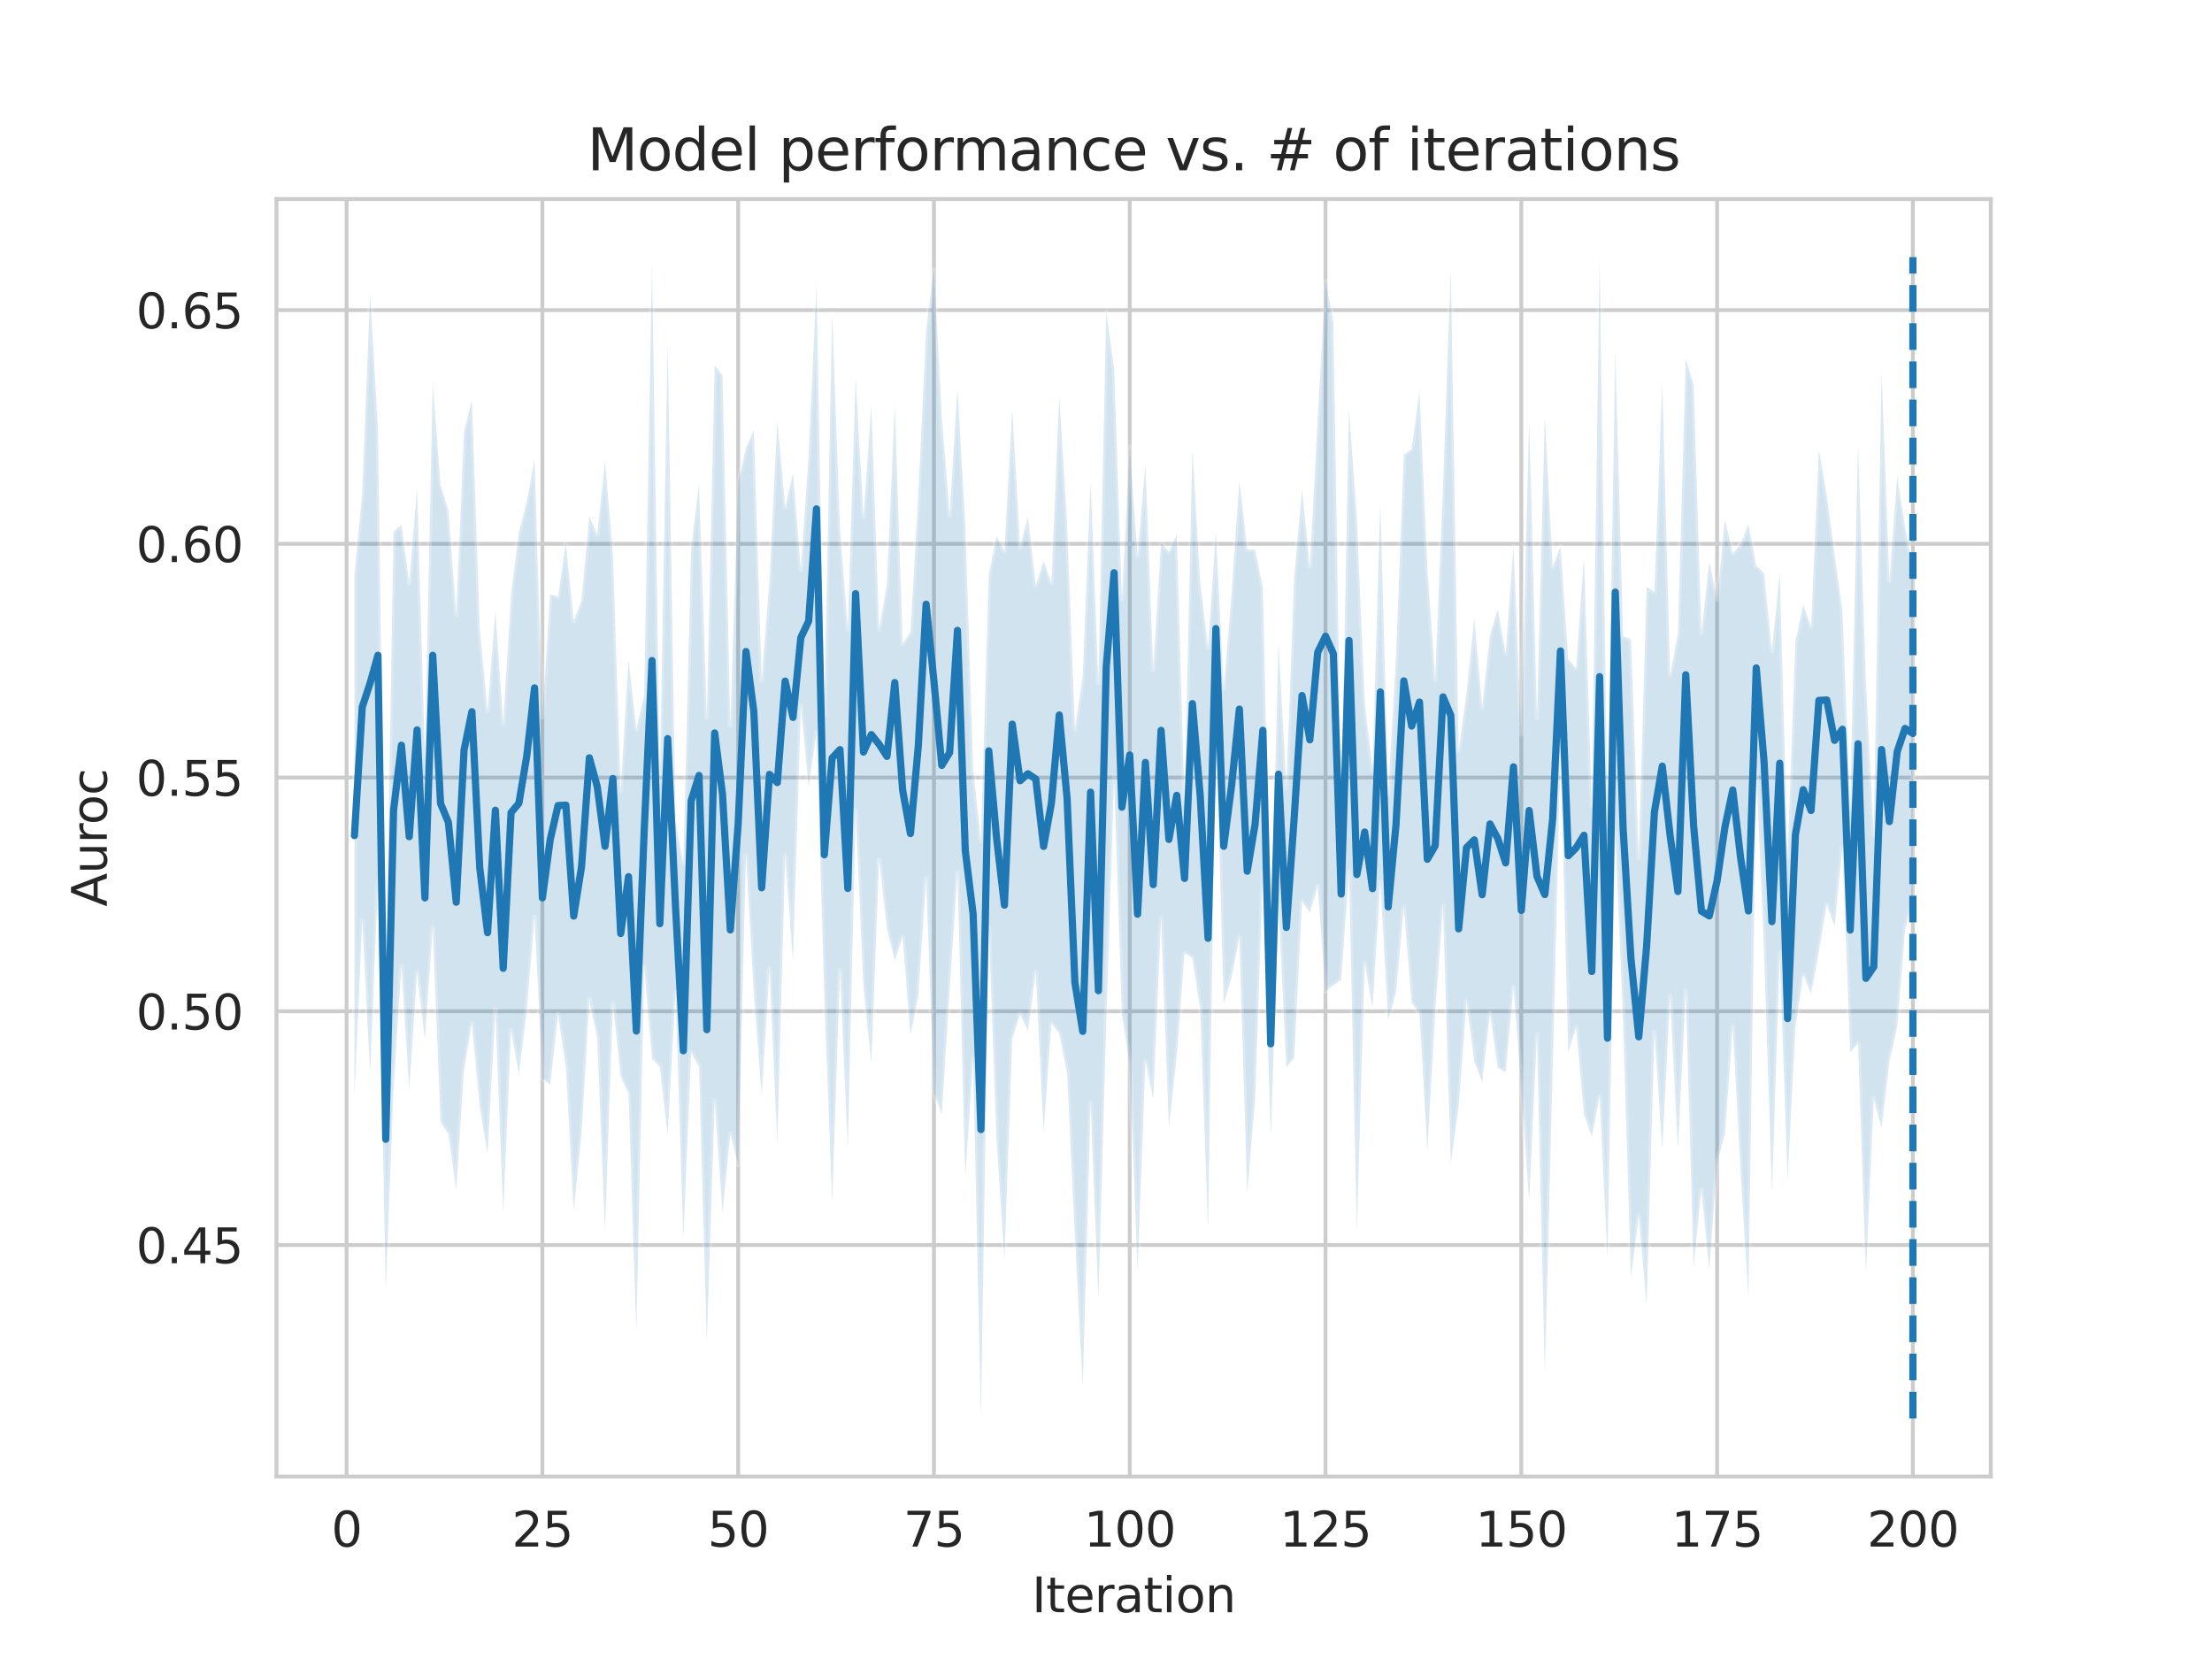 <?xml version="1.0" encoding="utf-8" standalone="no"?>
<!DOCTYPE svg PUBLIC "-//W3C//DTD SVG 1.1//EN"
  "http://www.w3.org/Graphics/SVG/1.1/DTD/svg11.dtd">
<svg xmlns:xlink="http://www.w3.org/1999/xlink" width="460.8pt" height="345.6pt" viewBox="0 0 460.8 345.6" xmlns="http://www.w3.org/2000/svg" version="1.1">
 <defs>
  <style type="text/css">*{stroke-linejoin: round; stroke-linecap: butt}</style>
 </defs>
 <g id="figure_1">
  <g id="patch_1">
   <path d="M 0 345.6 
L 460.8 345.6 
L 460.8 0 
L 0 0 
z
" style="fill: #ffffff"/>
  </g>
  <g id="axes_1">
   <g id="patch_2">
    <path d="M 57.6 307.584 
L 414.72 307.584 
L 414.72 41.472 
L 57.6 41.472 
z
" style="fill: #ffffff"/>
   </g>
   <g id="matplotlib.axis_1">
    <g id="xtick_1">
     <g id="line2d_1">
      <path d="M 72.201 307.584 
L 72.201 41.472 
" clip-path="url(#p7cd2718c8b)" style="fill: none; stroke: #cccccc; stroke-width: 0.8; stroke-linecap: round"/>
     </g>
     <g id="text_1">
      <!-- 0 -->
      <g style="fill: #262626" transform="translate(69.02 322.182)scale(0.1 -0.1)">
       <defs>
        <path id="DejaVuSans-30" d="M 2034 4250 
Q 1547 4250 1301 3770 
Q 1056 3291 1056 2328 
Q 1056 1369 1301 889 
Q 1547 409 2034 409 
Q 2525 409 2770 889 
Q 3016 1369 3016 2328 
Q 3016 3291 2770 3770 
Q 2525 4250 2034 4250 
z
M 2034 4750 
Q 2819 4750 3233 4129 
Q 3647 3509 3647 2328 
Q 3647 1150 3233 529 
Q 2819 -91 2034 -91 
Q 1250 -91 836 529 
Q 422 1150 422 2328 
Q 422 3509 836 4129 
Q 1250 4750 2034 4750 
z
" transform="scale(0.016)"/>
       </defs>
       <use xlink:href="#DejaVuSans-30"/>
      </g>
     </g>
    </g>
    <g id="xtick_2">
     <g id="line2d_2">
      <path d="M 112.987 307.584 
L 112.987 41.472 
" clip-path="url(#p7cd2718c8b)" style="fill: none; stroke: #cccccc; stroke-width: 0.8; stroke-linecap: round"/>
     </g>
     <g id="text_2">
      <!-- 25 -->
      <g style="fill: #262626" transform="translate(106.625 322.182)scale(0.1 -0.1)">
       <defs>
        <path id="DejaVuSans-32" d="M 1228 531 
L 3431 531 
L 3431 0 
L 469 0 
L 469 531 
Q 828 903 1448 1529 
Q 2069 2156 2228 2338 
Q 2531 2678 2651 2914 
Q 2772 3150 2772 3378 
Q 2772 3750 2511 3984 
Q 2250 4219 1831 4219 
Q 1534 4219 1204 4116 
Q 875 4013 500 3803 
L 500 4441 
Q 881 4594 1212 4672 
Q 1544 4750 1819 4750 
Q 2544 4750 2975 4387 
Q 3406 4025 3406 3419 
Q 3406 3131 3298 2873 
Q 3191 2616 2906 2266 
Q 2828 2175 2409 1742 
Q 1991 1309 1228 531 
z
" transform="scale(0.016)"/>
        <path id="DejaVuSans-35" d="M 691 4666 
L 3169 4666 
L 3169 4134 
L 1269 4134 
L 1269 2991 
Q 1406 3038 1543 3061 
Q 1681 3084 1819 3084 
Q 2600 3084 3056 2656 
Q 3513 2228 3513 1497 
Q 3513 744 3044 326 
Q 2575 -91 1722 -91 
Q 1428 -91 1123 -41 
Q 819 9 494 109 
L 494 744 
Q 775 591 1075 516 
Q 1375 441 1709 441 
Q 2250 441 2565 725 
Q 2881 1009 2881 1497 
Q 2881 1984 2565 2268 
Q 2250 2553 1709 2553 
Q 1456 2553 1204 2497 
Q 953 2441 691 2322 
L 691 4666 
z
" transform="scale(0.016)"/>
       </defs>
       <use xlink:href="#DejaVuSans-32"/>
       <use xlink:href="#DejaVuSans-35" x="63.623"/>
      </g>
     </g>
    </g>
    <g id="xtick_3">
     <g id="line2d_3">
      <path d="M 153.773 307.584 
L 153.773 41.472 
" clip-path="url(#p7cd2718c8b)" style="fill: none; stroke: #cccccc; stroke-width: 0.8; stroke-linecap: round"/>
     </g>
     <g id="text_3">
      <!-- 50 -->
      <g style="fill: #262626" transform="translate(147.41 322.182)scale(0.1 -0.1)">
       <use xlink:href="#DejaVuSans-35"/>
       <use xlink:href="#DejaVuSans-30" x="63.623"/>
      </g>
     </g>
    </g>
    <g id="xtick_4">
     <g id="line2d_4">
      <path d="M 194.559 307.584 
L 194.559 41.472 
" clip-path="url(#p7cd2718c8b)" style="fill: none; stroke: #cccccc; stroke-width: 0.8; stroke-linecap: round"/>
     </g>
     <g id="text_4">
      <!-- 75 -->
      <g style="fill: #262626" transform="translate(188.196 322.182)scale(0.1 -0.1)">
       <defs>
        <path id="DejaVuSans-37" d="M 525 4666 
L 3525 4666 
L 3525 4397 
L 1831 0 
L 1172 0 
L 2766 4134 
L 525 4134 
L 525 4666 
z
" transform="scale(0.016)"/>
       </defs>
       <use xlink:href="#DejaVuSans-37"/>
       <use xlink:href="#DejaVuSans-35" x="63.623"/>
      </g>
     </g>
    </g>
    <g id="xtick_5">
     <g id="line2d_5">
      <path d="M 235.344 307.584 
L 235.344 41.472 
" clip-path="url(#p7cd2718c8b)" style="fill: none; stroke: #cccccc; stroke-width: 0.8; stroke-linecap: round"/>
     </g>
     <g id="text_5">
      <!-- 100 -->
      <g style="fill: #262626" transform="translate(225.801 322.182)scale(0.1 -0.1)">
       <defs>
        <path id="DejaVuSans-31" d="M 794 531 
L 1825 531 
L 1825 4091 
L 703 3866 
L 703 4441 
L 1819 4666 
L 2450 4666 
L 2450 531 
L 3481 531 
L 3481 0 
L 794 0 
L 794 531 
z
" transform="scale(0.016)"/>
       </defs>
       <use xlink:href="#DejaVuSans-31"/>
       <use xlink:href="#DejaVuSans-30" x="63.623"/>
       <use xlink:href="#DejaVuSans-30" x="127.246"/>
      </g>
     </g>
    </g>
    <g id="xtick_6">
     <g id="line2d_6">
      <path d="M 276.13 307.584 
L 276.13 41.472 
" clip-path="url(#p7cd2718c8b)" style="fill: none; stroke: #cccccc; stroke-width: 0.8; stroke-linecap: round"/>
     </g>
     <g id="text_6">
      <!-- 125 -->
      <g style="fill: #262626" transform="translate(266.586 322.182)scale(0.1 -0.1)">
       <use xlink:href="#DejaVuSans-31"/>
       <use xlink:href="#DejaVuSans-32" x="63.623"/>
       <use xlink:href="#DejaVuSans-35" x="127.246"/>
      </g>
     </g>
    </g>
    <g id="xtick_7">
     <g id="line2d_7">
      <path d="M 316.916 307.584 
L 316.916 41.472 
" clip-path="url(#p7cd2718c8b)" style="fill: none; stroke: #cccccc; stroke-width: 0.8; stroke-linecap: round"/>
     </g>
     <g id="text_7">
      <!-- 150 -->
      <g style="fill: #262626" transform="translate(307.372 322.182)scale(0.1 -0.1)">
       <use xlink:href="#DejaVuSans-31"/>
       <use xlink:href="#DejaVuSans-35" x="63.623"/>
       <use xlink:href="#DejaVuSans-30" x="127.246"/>
      </g>
     </g>
    </g>
    <g id="xtick_8">
     <g id="line2d_8">
      <path d="M 357.702 307.584 
L 357.702 41.472 
" clip-path="url(#p7cd2718c8b)" style="fill: none; stroke: #cccccc; stroke-width: 0.8; stroke-linecap: round"/>
     </g>
     <g id="text_8">
      <!-- 175 -->
      <g style="fill: #262626" transform="translate(348.158 322.182)scale(0.1 -0.1)">
       <use xlink:href="#DejaVuSans-31"/>
       <use xlink:href="#DejaVuSans-37" x="63.623"/>
       <use xlink:href="#DejaVuSans-35" x="127.246"/>
      </g>
     </g>
    </g>
    <g id="xtick_9">
     <g id="line2d_9">
      <path d="M 398.487 307.584 
L 398.487 41.472 
" clip-path="url(#p7cd2718c8b)" style="fill: none; stroke: #cccccc; stroke-width: 0.8; stroke-linecap: round"/>
     </g>
     <g id="text_9">
      <!-- 200 -->
      <g style="fill: #262626" transform="translate(388.944 322.182)scale(0.1 -0.1)">
       <use xlink:href="#DejaVuSans-32"/>
       <use xlink:href="#DejaVuSans-30" x="63.623"/>
       <use xlink:href="#DejaVuSans-30" x="127.246"/>
      </g>
     </g>
    </g>
    <g id="text_10">
     <!-- Iteration -->
     <g style="fill: #262626" transform="translate(214.951 335.861)scale(0.1 -0.1)">
      <defs>
       <path id="DejaVuSans-49" d="M 628 4666 
L 1259 4666 
L 1259 0 
L 628 0 
L 628 4666 
z
" transform="scale(0.016)"/>
       <path id="DejaVuSans-74" d="M 1172 4494 
L 1172 3500 
L 2356 3500 
L 2356 3053 
L 1172 3053 
L 1172 1153 
Q 1172 725 1289 603 
Q 1406 481 1766 481 
L 2356 481 
L 2356 0 
L 1766 0 
Q 1100 0 847 248 
Q 594 497 594 1153 
L 594 3053 
L 172 3053 
L 172 3500 
L 594 3500 
L 594 4494 
L 1172 4494 
z
" transform="scale(0.016)"/>
       <path id="DejaVuSans-65" d="M 3597 1894 
L 3597 1613 
L 953 1613 
Q 991 1019 1311 708 
Q 1631 397 2203 397 
Q 2534 397 2845 478 
Q 3156 559 3463 722 
L 3463 178 
Q 3153 47 2828 -22 
Q 2503 -91 2169 -91 
Q 1331 -91 842 396 
Q 353 884 353 1716 
Q 353 2575 817 3079 
Q 1281 3584 2069 3584 
Q 2775 3584 3186 3129 
Q 3597 2675 3597 1894 
z
M 3022 2063 
Q 3016 2534 2758 2815 
Q 2500 3097 2075 3097 
Q 1594 3097 1305 2825 
Q 1016 2553 972 2059 
L 3022 2063 
z
" transform="scale(0.016)"/>
       <path id="DejaVuSans-72" d="M 2631 2963 
Q 2534 3019 2420 3045 
Q 2306 3072 2169 3072 
Q 1681 3072 1420 2755 
Q 1159 2438 1159 1844 
L 1159 0 
L 581 0 
L 581 3500 
L 1159 3500 
L 1159 2956 
Q 1341 3275 1631 3429 
Q 1922 3584 2338 3584 
Q 2397 3584 2469 3576 
Q 2541 3569 2628 3553 
L 2631 2963 
z
" transform="scale(0.016)"/>
       <path id="DejaVuSans-61" d="M 2194 1759 
Q 1497 1759 1228 1600 
Q 959 1441 959 1056 
Q 959 750 1161 570 
Q 1363 391 1709 391 
Q 2188 391 2477 730 
Q 2766 1069 2766 1631 
L 2766 1759 
L 2194 1759 
z
M 3341 1997 
L 3341 0 
L 2766 0 
L 2766 531 
Q 2569 213 2275 61 
Q 1981 -91 1556 -91 
Q 1019 -91 701 211 
Q 384 513 384 1019 
Q 384 1609 779 1909 
Q 1175 2209 1959 2209 
L 2766 2209 
L 2766 2266 
Q 2766 2663 2505 2880 
Q 2244 3097 1772 3097 
Q 1472 3097 1187 3025 
Q 903 2953 641 2809 
L 641 3341 
Q 956 3463 1253 3523 
Q 1550 3584 1831 3584 
Q 2591 3584 2966 3190 
Q 3341 2797 3341 1997 
z
" transform="scale(0.016)"/>
       <path id="DejaVuSans-69" d="M 603 3500 
L 1178 3500 
L 1178 0 
L 603 0 
L 603 3500 
z
M 603 4863 
L 1178 4863 
L 1178 4134 
L 603 4134 
L 603 4863 
z
" transform="scale(0.016)"/>
       <path id="DejaVuSans-6f" d="M 1959 3097 
Q 1497 3097 1228 2736 
Q 959 2375 959 1747 
Q 959 1119 1226 758 
Q 1494 397 1959 397 
Q 2419 397 2687 759 
Q 2956 1122 2956 1747 
Q 2956 2369 2687 2733 
Q 2419 3097 1959 3097 
z
M 1959 3584 
Q 2709 3584 3137 3096 
Q 3566 2609 3566 1747 
Q 3566 888 3137 398 
Q 2709 -91 1959 -91 
Q 1206 -91 779 398 
Q 353 888 353 1747 
Q 353 2609 779 3096 
Q 1206 3584 1959 3584 
z
" transform="scale(0.016)"/>
       <path id="DejaVuSans-6e" d="M 3513 2113 
L 3513 0 
L 2938 0 
L 2938 2094 
Q 2938 2591 2744 2837 
Q 2550 3084 2163 3084 
Q 1697 3084 1428 2787 
Q 1159 2491 1159 1978 
L 1159 0 
L 581 0 
L 581 3500 
L 1159 3500 
L 1159 2956 
Q 1366 3272 1645 3428 
Q 1925 3584 2291 3584 
Q 2894 3584 3203 3211 
Q 3513 2838 3513 2113 
z
" transform="scale(0.016)"/>
      </defs>
      <use xlink:href="#DejaVuSans-49"/>
      <use xlink:href="#DejaVuSans-74" x="29.492"/>
      <use xlink:href="#DejaVuSans-65" x="68.701"/>
      <use xlink:href="#DejaVuSans-72" x="130.225"/>
      <use xlink:href="#DejaVuSans-61" x="171.338"/>
      <use xlink:href="#DejaVuSans-74" x="232.617"/>
      <use xlink:href="#DejaVuSans-69" x="271.826"/>
      <use xlink:href="#DejaVuSans-6f" x="299.609"/>
      <use xlink:href="#DejaVuSans-6e" x="360.791"/>
     </g>
    </g>
   </g>
   <g id="matplotlib.axis_2">
    <g id="ytick_1">
     <g id="line2d_10">
      <path d="M 57.6 259.354 
L 414.72 259.354 
" clip-path="url(#p7cd2718c8b)" style="fill: none; stroke: #cccccc; stroke-width: 0.8; stroke-linecap: round"/>
     </g>
     <g id="text_11">
      <!-- 0.45 -->
      <g style="fill: #262626" transform="translate(28.334 263.153)scale(0.1 -0.1)">
       <defs>
        <path id="DejaVuSans-2e" d="M 684 794 
L 1344 794 
L 1344 0 
L 684 0 
L 684 794 
z
" transform="scale(0.016)"/>
        <path id="DejaVuSans-34" d="M 2419 4116 
L 825 1625 
L 2419 1625 
L 2419 4116 
z
M 2253 4666 
L 3047 4666 
L 3047 1625 
L 3713 1625 
L 3713 1100 
L 3047 1100 
L 3047 0 
L 2419 0 
L 2419 1100 
L 313 1100 
L 313 1709 
L 2253 4666 
z
" transform="scale(0.016)"/>
       </defs>
       <use xlink:href="#DejaVuSans-30"/>
       <use xlink:href="#DejaVuSans-2e" x="63.623"/>
       <use xlink:href="#DejaVuSans-34" x="95.41"/>
       <use xlink:href="#DejaVuSans-35" x="159.033"/>
      </g>
     </g>
    </g>
    <g id="ytick_2">
     <g id="line2d_11">
      <path d="M 57.6 210.666 
L 414.72 210.666 
" clip-path="url(#p7cd2718c8b)" style="fill: none; stroke: #cccccc; stroke-width: 0.8; stroke-linecap: round"/>
     </g>
     <g id="text_12">
      <!-- 0.50 -->
      <g style="fill: #262626" transform="translate(28.334 214.465)scale(0.1 -0.1)">
       <use xlink:href="#DejaVuSans-30"/>
       <use xlink:href="#DejaVuSans-2e" x="63.623"/>
       <use xlink:href="#DejaVuSans-35" x="95.41"/>
       <use xlink:href="#DejaVuSans-30" x="159.033"/>
      </g>
     </g>
    </g>
    <g id="ytick_3">
     <g id="line2d_12">
      <path d="M 57.6 161.977 
L 414.72 161.977 
" clip-path="url(#p7cd2718c8b)" style="fill: none; stroke: #cccccc; stroke-width: 0.8; stroke-linecap: round"/>
     </g>
     <g id="text_13">
      <!-- 0.55 -->
      <g style="fill: #262626" transform="translate(28.334 165.776)scale(0.1 -0.1)">
       <use xlink:href="#DejaVuSans-30"/>
       <use xlink:href="#DejaVuSans-2e" x="63.623"/>
       <use xlink:href="#DejaVuSans-35" x="95.41"/>
       <use xlink:href="#DejaVuSans-35" x="159.033"/>
      </g>
     </g>
    </g>
    <g id="ytick_4">
     <g id="line2d_13">
      <path d="M 57.6 113.289 
L 414.72 113.289 
" clip-path="url(#p7cd2718c8b)" style="fill: none; stroke: #cccccc; stroke-width: 0.8; stroke-linecap: round"/>
     </g>
     <g id="text_14">
      <!-- 0.60 -->
      <g style="fill: #262626" transform="translate(28.334 117.088)scale(0.1 -0.1)">
       <defs>
        <path id="DejaVuSans-36" d="M 2113 2584 
Q 1688 2584 1439 2293 
Q 1191 2003 1191 1497 
Q 1191 994 1439 701 
Q 1688 409 2113 409 
Q 2538 409 2786 701 
Q 3034 994 3034 1497 
Q 3034 2003 2786 2293 
Q 2538 2584 2113 2584 
z
M 3366 4563 
L 3366 3988 
Q 3128 4100 2886 4159 
Q 2644 4219 2406 4219 
Q 1781 4219 1451 3797 
Q 1122 3375 1075 2522 
Q 1259 2794 1537 2939 
Q 1816 3084 2150 3084 
Q 2853 3084 3261 2657 
Q 3669 2231 3669 1497 
Q 3669 778 3244 343 
Q 2819 -91 2113 -91 
Q 1303 -91 875 529 
Q 447 1150 447 2328 
Q 447 3434 972 4092 
Q 1497 4750 2381 4750 
Q 2619 4750 2861 4703 
Q 3103 4656 3366 4563 
z
" transform="scale(0.016)"/>
       </defs>
       <use xlink:href="#DejaVuSans-30"/>
       <use xlink:href="#DejaVuSans-2e" x="63.623"/>
       <use xlink:href="#DejaVuSans-36" x="95.41"/>
       <use xlink:href="#DejaVuSans-30" x="159.033"/>
      </g>
     </g>
    </g>
    <g id="ytick_5">
     <g id="line2d_14">
      <path d="M 57.6 64.601 
L 414.72 64.601 
" clip-path="url(#p7cd2718c8b)" style="fill: none; stroke: #cccccc; stroke-width: 0.8; stroke-linecap: round"/>
     </g>
     <g id="text_15">
      <!-- 0.65 -->
      <g style="fill: #262626" transform="translate(28.334 68.4)scale(0.1 -0.1)">
       <use xlink:href="#DejaVuSans-30"/>
       <use xlink:href="#DejaVuSans-2e" x="63.623"/>
       <use xlink:href="#DejaVuSans-36" x="95.41"/>
       <use xlink:href="#DejaVuSans-35" x="159.033"/>
      </g>
     </g>
    </g>
    <g id="text_16">
     <!-- Auroc -->
     <g style="fill: #262626" transform="translate(22.255 188.869)rotate(-90)scale(0.1 -0.1)">
      <defs>
       <path id="DejaVuSans-41" d="M 2188 4044 
L 1331 1722 
L 3047 1722 
L 2188 4044 
z
M 1831 4666 
L 2547 4666 
L 4325 0 
L 3669 0 
L 3244 1197 
L 1141 1197 
L 716 0 
L 50 0 
L 1831 4666 
z
" transform="scale(0.016)"/>
       <path id="DejaVuSans-75" d="M 544 1381 
L 544 3500 
L 1119 3500 
L 1119 1403 
Q 1119 906 1312 657 
Q 1506 409 1894 409 
Q 2359 409 2629 706 
Q 2900 1003 2900 1516 
L 2900 3500 
L 3475 3500 
L 3475 0 
L 2900 0 
L 2900 538 
Q 2691 219 2414 64 
Q 2138 -91 1772 -91 
Q 1169 -91 856 284 
Q 544 659 544 1381 
z
M 1991 3584 
L 1991 3584 
z
" transform="scale(0.016)"/>
       <path id="DejaVuSans-63" d="M 3122 3366 
L 3122 2828 
Q 2878 2963 2633 3030 
Q 2388 3097 2138 3097 
Q 1578 3097 1268 2742 
Q 959 2388 959 1747 
Q 959 1106 1268 751 
Q 1578 397 2138 397 
Q 2388 397 2633 464 
Q 2878 531 3122 666 
L 3122 134 
Q 2881 22 2623 -34 
Q 2366 -91 2075 -91 
Q 1284 -91 818 406 
Q 353 903 353 1747 
Q 353 2603 823 3093 
Q 1294 3584 2113 3584 
Q 2378 3584 2631 3529 
Q 2884 3475 3122 3366 
z
" transform="scale(0.016)"/>
      </defs>
      <use xlink:href="#DejaVuSans-41"/>
      <use xlink:href="#DejaVuSans-75" x="68.408"/>
      <use xlink:href="#DejaVuSans-72" x="131.787"/>
      <use xlink:href="#DejaVuSans-6f" x="170.65"/>
      <use xlink:href="#DejaVuSans-63" x="231.832"/>
     </g>
    </g>
   </g>
   <g id="PolyCollection_1">
    <defs>
     <path id="m7d0ccdafd6" d="M 73.833 -225.798 
L 73.833 -117.263 
L 75.464 -153.812 
L 77.096 -122.151 
L 78.727 -161.802 
L 80.358 -76.941 
L 81.99 -118.774 
L 83.621 -144.465 
L 85.253 -118.52 
L 86.884 -143.136 
L 88.516 -129.059 
L 90.147 -152.413 
L 91.778 -111.842 
L 93.41 -109.4 
L 95.041 -97.745 
L 96.673 -122.926 
L 98.304 -132.442 
L 99.936 -115.118 
L 101.567 -105.172 
L 103.198 -135.294 
L 104.83 -92.933 
L 106.461 -130.974 
L 108.093 -121.821 
L 109.724 -134.988 
L 111.356 -154.657 
L 112.987 -120.884 
L 114.618 -119.597 
L 116.25 -134.312 
L 117.881 -123.289 
L 119.513 -93.317 
L 121.144 -109.579 
L 122.776 -137.411 
L 124.407 -129.368 
L 126.038 -89.077 
L 127.67 -136.67 
L 129.301 -121.391 
L 130.933 -117.765 
L 132.564 -67.933 
L 134.196 -144.26 
L 135.827 -125.129 
L 137.458 -123.31 
L 139.09 -109.043 
L 140.721 -138.907 
L 142.353 -87.757 
L 143.984 -126.354 
L 145.616 -123.339 
L 147.247 -66.104 
L 148.879 -116.325 
L 150.51 -92.875 
L 152.141 -109.469 
L 153.773 -102.981 
L 155.404 -167.502 
L 157.036 -138.707 
L 158.667 -117.417 
L 160.299 -143.974 
L 161.93 -107.173 
L 163.561 -167.484 
L 165.193 -145.298 
L 166.824 -198.599 
L 168.456 -181.764 
L 170.087 -192.896 
L 171.719 -138.337 
L 173.35 -95.084 
L 174.981 -143.532 
L 176.613 -106.413 
L 178.244 -176.758 
L 179.876 -139.973 
L 181.507 -124.132 
L 183.139 -166.538 
L 184.77 -152.183 
L 186.401 -145.493 
L 188.033 -150.517 
L 189.664 -129.993 
L 191.296 -138.164 
L 192.927 -162.665 
L 194.559 -117.905 
L 196.19 -113.516 
L 197.821 -139.346 
L 199.453 -163.837 
L 201.084 -100.4 
L 202.716 -124.997 
L 204.347 -50.112 
L 205.979 -152.596 
L 207.61 -108.051 
L 209.241 -83.247 
L 210.873 -129.191 
L 212.504 -134.301 
L 214.136 -130.914 
L 215.767 -143.074 
L 217.399 -109.835 
L 219.03 -132.442 
L 220.661 -130.281 
L 222.293 -122.102 
L 223.924 -88.105 
L 225.556 -56.696 
L 227.187 -115.808 
L 228.819 -75.103 
L 230.45 -132.718 
L 232.081 -183.599 
L 233.713 -134.154 
L 235.344 -124.061 
L 236.976 -80.713 
L 238.607 -124.574 
L 240.239 -116.711 
L 241.87 -154.377 
L 243.501 -110.825 
L 245.133 -125.582 
L 246.764 -147.024 
L 248.396 -146.059 
L 250.027 -135.389 
L 251.659 -89.663 
L 253.29 -194.519 
L 254.921 -136.501 
L 256.553 -142.014 
L 258.184 -150.334 
L 259.816 -97.042 
L 261.447 -116.549 
L 263.079 -163.744 
L 264.71 -108.674 
L 266.341 -156.947 
L 267.973 -123.273 
L 269.604 -125.171 
L 271.236 -157.855 
L 272.867 -155.468 
L 274.499 -161.017 
L 276.13 -139.063 
L 277.761 -140.353 
L 279.393 -141.483 
L 281.024 -164.105 
L 282.656 -89.26 
L 284.287 -145.037 
L 285.919 -135.63 
L 287.55 -161.9 
L 289.181 -133.151 
L 290.813 -138.838 
L 292.444 -156.665 
L 294.076 -136.662 
L 295.707 -134.499 
L 297.339 -105.896 
L 298.97 -134.802 
L 300.601 -156.871 
L 302.233 -103.288 
L 303.864 -115.051 
L 305.496 -137.034 
L 307.127 -124.465 
L 308.759 -120.14 
L 310.39 -134.598 
L 312.021 -123.183 
L 313.653 -122.233 
L 315.284 -139.966 
L 316.916 -119.222 
L 318.547 -95.485 
L 320.179 -130.036 
L 321.81 -59.395 
L 323.441 -122.455 
L 325.073 -188.261 
L 326.704 -126.434 
L 328.336 -131.556 
L 329.967 -113.57 
L 331.599 -108.754 
L 333.23 -117.242 
L 334.862 -83.506 
L 336.493 -172.123 
L 338.124 -132.943 
L 339.756 -79.447 
L 341.387 -92.381 
L 343.019 -73.602 
L 344.65 -130.659 
L 346.282 -106.035 
L 347.913 -138.183 
L 349.544 -106.239 
L 351.176 -139.18 
L 352.807 -81.816 
L 354.439 -97.836 
L 356.07 -81.008 
L 357.702 -103.47 
L 359.333 -109.314 
L 360.964 -131.752 
L 362.596 -101.664 
L 364.227 -75.333 
L 365.859 -185.169 
L 367.49 -147.485 
L 369.122 -97.26 
L 370.753 -147.063 
L 372.384 -99.806 
L 374.016 -131.497 
L 375.647 -142.572 
L 377.279 -138.541 
L 378.91 -147.483 
L 380.542 -157.19 
L 382.173 -152.646 
L 383.804 -169.096 
L 385.436 -126.411 
L 387.067 -128.204 
L 388.699 -80.297 
L 390.33 -116.735 
L 391.962 -110.62 
L 393.593 -124.393 
L 395.224 -131.673 
L 396.856 -151.867 
L 398.487 -158.44 
L 398.487 -227.153 
L 398.487 -227.153 
L 396.856 -235.843 
L 395.224 -246.381 
L 393.593 -224.514 
L 391.962 -268.299 
L 390.33 -171.624 
L 388.699 -203.281 
L 387.067 -253.083 
L 385.436 -177.31 
L 383.804 -218.275 
L 382.173 -230.093 
L 380.542 -242.37 
L 378.91 -251.905 
L 377.279 -214.973 
L 375.647 -219.614 
L 374.016 -211.93 
L 372.384 -167.015 
L 370.753 -226.155 
L 369.122 -209.953 
L 367.49 -226.179 
L 365.859 -227.762 
L 364.227 -236.328 
L 362.596 -232.198 
L 360.964 -230.303 
L 359.333 -237.29 
L 357.702 -220.756 
L 356.07 -228.583 
L 354.439 -213.747 
L 352.807 -265.393 
L 351.176 -270.895 
L 349.544 -213.517 
L 347.913 -204.93 
L 346.282 -265.97 
L 344.65 -222.314 
L 343.019 -223.326 
L 341.387 -166.83 
L 339.756 -212.43 
L 338.124 -213.071 
L 336.493 -272.391 
L 334.862 -175.159 
L 333.23 -292.032 
L 331.599 -177.666 
L 329.967 -229.632 
L 328.336 -206.394 
L 326.704 -208.252 
L 325.073 -231.712 
L 323.441 -227.527 
L 321.81 -259.09 
L 320.179 -196.05 
L 318.547 -258.014 
L 316.916 -192.657 
L 315.284 -231.744 
L 313.653 -209.45 
L 312.021 -218.642 
L 310.39 -213.311 
L 308.759 -198.289 
L 307.127 -216.814 
L 305.496 -201.007 
L 303.864 -189.14 
L 302.233 -289.819 
L 300.601 -243.976 
L 298.97 -204.022 
L 297.339 -227.303 
L 295.707 -264.198 
L 294.076 -252.035 
L 292.444 -250.854 
L 290.813 -208.756 
L 289.181 -180.177 
L 287.55 -241.004 
L 285.919 -185.323 
L 284.287 -199.512 
L 282.656 -237.557 
L 281.024 -260.252 
L 279.393 -177.227 
L 277.761 -278.493 
L 276.13 -287.074 
L 274.499 -258.394 
L 272.867 -227.499 
L 271.236 -243.56 
L 269.604 -225.361 
L 267.973 -181.531 
L 266.341 -211.689 
L 264.71 -147.641 
L 263.079 -223.18 
L 261.447 -231.077 
L 259.816 -231.174 
L 258.184 -245.422 
L 256.553 -221.735 
L 254.921 -202.124 
L 253.29 -234.79 
L 251.659 -210.613 
L 250.027 -224.216 
L 248.396 -251.981 
L 246.764 -178.185 
L 245.133 -234.246 
L 243.501 -230.637 
L 241.87 -232.536 
L 240.239 -205.921 
L 238.607 -248.967 
L 236.976 -229.593 
L 235.344 -252.595 
L 233.713 -220.747 
L 232.081 -268.99 
L 230.45 -280.585 
L 228.819 -203.338 
L 227.187 -245.348 
L 225.556 -204.791 
L 223.924 -193.674 
L 222.293 -236.46 
L 220.661 -263.041 
L 219.03 -224.154 
L 217.399 -228.695 
L 215.767 -223.564 
L 214.136 -237.922 
L 212.504 -231.625 
L 210.873 -260.302 
L 209.241 -230.822 
L 207.61 -233.861 
L 205.979 -225.785 
L 204.347 -170.468 
L 202.716 -185.391 
L 201.084 -236.418 
L 199.453 -264.715 
L 197.821 -238.284 
L 196.19 -258.795 
L 194.559 -289.427 
L 192.927 -276.804 
L 191.296 -242.191 
L 189.664 -213.913 
L 188.033 -211.508 
L 186.401 -261.339 
L 184.77 -223.87 
L 183.139 -214.575 
L 181.507 -261.016 
L 179.876 -237.877 
L 178.244 -267.087 
L 176.613 -214.637 
L 174.981 -235.35 
L 173.35 -280.307 
L 171.719 -196.72 
L 170.087 -286.286 
L 168.456 -250.639 
L 166.824 -226.951 
L 165.193 -247.013 
L 163.561 -239.943 
L 161.93 -257.975 
L 160.299 -224.585 
L 158.667 -203.909 
L 157.036 -256.087 
L 155.404 -252.257 
L 153.773 -245.04 
L 152.141 -194.297 
L 150.51 -267.419 
L 148.879 -269.504 
L 147.247 -196.09 
L 145.616 -244.779 
L 143.984 -231.212 
L 142.353 -165.653 
L 140.721 -174.498 
L 139.09 -274.408 
L 137.458 -183.036 
L 135.827 -290.857 
L 134.196 -200.871 
L 132.564 -193.691 
L 130.933 -208.192 
L 129.301 -180.864 
L 127.67 -230.184 
L 126.038 -249.506 
L 124.407 -234.188 
L 122.776 -238.056 
L 121.144 -220.514 
L 119.513 -216.217 
L 117.881 -232.461 
L 116.25 -221.292 
L 114.618 -221.777 
L 112.987 -196.231 
L 111.356 -249.954 
L 109.724 -241.093 
L 108.093 -234.704 
L 106.461 -221.667 
L 104.83 -194.825 
L 103.198 -218.326 
L 101.567 -197.431 
L 99.936 -214.658 
L 98.304 -262.241 
L 96.673 -255.789 
L 95.041 -217.557 
L 93.41 -239.188 
L 91.778 -244.592 
L 90.147 -265.76 
L 88.516 -188.03 
L 86.884 -243.965 
L 85.253 -224.078 
L 83.621 -236.256 
L 81.99 -234.901 
L 80.358 -139.599 
L 78.727 -256.386 
L 77.096 -284.409 
L 75.464 -242.793 
L 73.833 -225.798 
z
" style="stroke: #ffffff; stroke-opacity: 0.2"/>
    </defs>
    <g clip-path="url(#p7cd2718c8b)">
     <use xlink:href="#m7d0ccdafd6" x="0" y="345.6" style="fill: #1f77b4; fill-opacity: 0.2; stroke: #ffffff; stroke-opacity: 0.2"/>
    </g>
   </g>
   <g id="line2d_15">
    <path d="M 73.833 174.069 
L 75.464 147.298 
L 77.096 142.32 
L 78.727 136.506 
L 80.358 237.33 
L 81.99 168.762 
L 83.621 155.24 
L 85.253 174.301 
L 86.884 152.05 
L 88.516 187.056 
L 90.147 136.514 
L 91.778 167.383 
L 93.41 171.306 
L 95.041 187.949 
L 96.673 156.242 
L 98.304 148.258 
L 99.936 180.712 
L 101.567 194.299 
L 103.198 168.79 
L 104.83 201.721 
L 106.461 169.279 
L 108.093 167.338 
L 109.724 157.56 
L 111.356 143.294 
L 112.987 187.042 
L 114.618 174.913 
L 116.25 167.798 
L 117.881 167.725 
L 119.513 190.833 
L 121.144 180.553 
L 122.776 157.867 
L 124.407 163.822 
L 126.038 176.309 
L 127.67 162.173 
L 129.301 194.472 
L 130.933 182.622 
L 132.564 214.788 
L 134.196 173.034 
L 135.827 137.607 
L 137.458 192.427 
L 139.09 153.874 
L 140.721 188.898 
L 142.353 218.895 
L 143.984 166.817 
L 145.616 161.541 
L 147.247 214.503 
L 148.879 152.685 
L 150.51 165.453 
L 152.141 193.717 
L 153.773 171.59 
L 155.404 135.721 
L 157.036 148.203 
L 158.667 184.937 
L 160.299 161.32 
L 161.93 163.026 
L 163.561 141.887 
L 165.193 149.445 
L 166.824 132.825 
L 168.456 129.399 
L 170.087 106.009 
L 171.719 178.071 
L 173.35 157.905 
L 174.981 156.159 
L 176.613 185.075 
L 178.244 123.677 
L 179.876 156.675 
L 181.507 153.026 
L 183.139 155.043 
L 184.77 157.573 
L 186.401 142.184 
L 188.033 164.587 
L 189.664 173.647 
L 191.296 155.422 
L 192.927 125.865 
L 194.559 141.934 
L 196.19 159.444 
L 197.821 156.785 
L 199.453 131.324 
L 201.084 177.191 
L 202.716 190.406 
L 204.347 235.31 
L 205.979 156.409 
L 207.61 174.644 
L 209.241 188.565 
L 210.873 150.853 
L 212.504 162.637 
L 214.136 161.182 
L 215.767 162.281 
L 217.399 176.335 
L 219.03 167.302 
L 220.661 148.939 
L 222.293 166.319 
L 223.924 204.711 
L 225.556 214.857 
L 227.187 165.022 
L 228.819 206.379 
L 230.45 138.948 
L 232.081 119.306 
L 233.713 168.149 
L 235.344 157.272 
L 236.976 190.447 
L 238.607 158.83 
L 240.239 184.284 
L 241.87 152.143 
L 243.501 174.869 
L 245.133 165.686 
L 246.764 182.995 
L 248.396 146.58 
L 250.027 165.797 
L 251.659 195.462 
L 253.29 130.946 
L 254.921 176.288 
L 256.553 163.725 
L 258.184 147.722 
L 259.816 181.492 
L 261.447 171.787 
L 263.079 152.138 
L 264.71 217.443 
L 266.341 161.282 
L 267.973 193.198 
L 269.604 170.334 
L 271.236 144.893 
L 272.867 154.117 
L 274.499 135.894 
L 276.13 132.531 
L 277.761 136.177 
L 279.393 186.245 
L 281.024 133.421 
L 282.656 182.191 
L 284.287 173.325 
L 285.919 185.124 
L 287.55 144.148 
L 289.181 188.936 
L 290.813 171.803 
L 292.444 141.841 
L 294.076 151.251 
L 295.707 146.251 
L 297.339 179.001 
L 298.97 176.188 
L 300.601 145.176 
L 302.233 149.047 
L 303.864 193.505 
L 305.496 176.58 
L 307.127 174.96 
L 308.759 186.386 
L 310.39 171.645 
L 312.021 174.687 
L 313.653 179.759 
L 315.284 159.745 
L 316.916 189.66 
L 318.547 168.85 
L 320.179 182.557 
L 321.81 186.357 
L 323.441 170.609 
L 325.073 135.613 
L 326.704 178.257 
L 328.336 176.625 
L 329.967 173.999 
L 331.599 202.39 
L 333.23 140.963 
L 334.862 216.268 
L 336.493 123.343 
L 338.124 172.593 
L 339.756 199.661 
L 341.387 215.995 
L 343.019 197.136 
L 344.65 169.114 
L 346.282 159.597 
L 347.913 174.044 
L 349.544 185.722 
L 351.176 140.563 
L 352.807 171.995 
L 354.439 189.808 
L 356.07 190.805 
L 357.702 183.487 
L 359.333 172.298 
L 360.964 164.572 
L 362.596 178.669 
L 364.227 189.769 
L 365.859 139.135 
L 367.49 158.768 
L 369.122 191.993 
L 370.753 158.991 
L 372.384 212.19 
L 374.016 173.886 
L 375.647 164.507 
L 377.279 168.843 
L 378.91 145.906 
L 380.542 145.82 
L 382.173 154.23 
L 383.804 151.914 
L 385.436 193.74 
L 387.067 154.956 
L 388.699 203.811 
L 390.33 201.42 
L 391.962 156.14 
L 393.593 171.147 
L 395.224 156.573 
L 396.856 151.745 
L 398.487 152.803 
L 398.487 152.803 
" clip-path="url(#p7cd2718c8b)" style="fill: none; stroke: #1f77b4; stroke-width: 1.5; stroke-linecap: round"/>
   </g>
   <g id="LineCollection_1">
    <path d="M 398.487 295.488 
L 398.487 53.568 
" clip-path="url(#p7cd2718c8b)" style="fill: none; stroke-dasharray: 5.55,2.4; stroke-dashoffset: 0; stroke: #1f77b4; stroke-width: 1.5"/>
   </g>
   <g id="patch_3">
    <path d="M 57.6 307.584 
L 57.6 41.472 
" style="fill: none; stroke: #cccccc; stroke-width: 0.8; stroke-linejoin: miter; stroke-linecap: square"/>
   </g>
   <g id="patch_4">
    <path d="M 414.72 307.584 
L 414.72 41.472 
" style="fill: none; stroke: #cccccc; stroke-width: 0.8; stroke-linejoin: miter; stroke-linecap: square"/>
   </g>
   <g id="patch_5">
    <path d="M 57.6 307.584 
L 414.72 307.584 
" style="fill: none; stroke: #cccccc; stroke-width: 0.8; stroke-linejoin: miter; stroke-linecap: square"/>
   </g>
   <g id="patch_6">
    <path d="M 57.6 41.472 
L 414.72 41.472 
" style="fill: none; stroke: #cccccc; stroke-width: 0.8; stroke-linejoin: miter; stroke-linecap: square"/>
   </g>
   <g id="text_17">
    <!-- Model performance vs. # of iterations -->
    <g style="fill: #262626" transform="translate(122.315 35.472)scale(0.12 -0.12)">
     <defs>
      <path id="DejaVuSans-4d" d="M 628 4666 
L 1569 4666 
L 2759 1491 
L 3956 4666 
L 4897 4666 
L 4897 0 
L 4281 0 
L 4281 4097 
L 3078 897 
L 2444 897 
L 1241 4097 
L 1241 0 
L 628 0 
L 628 4666 
z
" transform="scale(0.016)"/>
      <path id="DejaVuSans-64" d="M 2906 2969 
L 2906 4863 
L 3481 4863 
L 3481 0 
L 2906 0 
L 2906 525 
Q 2725 213 2448 61 
Q 2172 -91 1784 -91 
Q 1150 -91 751 415 
Q 353 922 353 1747 
Q 353 2572 751 3078 
Q 1150 3584 1784 3584 
Q 2172 3584 2448 3432 
Q 2725 3281 2906 2969 
z
M 947 1747 
Q 947 1113 1208 752 
Q 1469 391 1925 391 
Q 2381 391 2643 752 
Q 2906 1113 2906 1747 
Q 2906 2381 2643 2742 
Q 2381 3103 1925 3103 
Q 1469 3103 1208 2742 
Q 947 2381 947 1747 
z
" transform="scale(0.016)"/>
      <path id="DejaVuSans-6c" d="M 603 4863 
L 1178 4863 
L 1178 0 
L 603 0 
L 603 4863 
z
" transform="scale(0.016)"/>
      <path id="DejaVuSans-20" transform="scale(0.016)"/>
      <path id="DejaVuSans-70" d="M 1159 525 
L 1159 -1331 
L 581 -1331 
L 581 3500 
L 1159 3500 
L 1159 2969 
Q 1341 3281 1617 3432 
Q 1894 3584 2278 3584 
Q 2916 3584 3314 3078 
Q 3713 2572 3713 1747 
Q 3713 922 3314 415 
Q 2916 -91 2278 -91 
Q 1894 -91 1617 61 
Q 1341 213 1159 525 
z
M 3116 1747 
Q 3116 2381 2855 2742 
Q 2594 3103 2138 3103 
Q 1681 3103 1420 2742 
Q 1159 2381 1159 1747 
Q 1159 1113 1420 752 
Q 1681 391 2138 391 
Q 2594 391 2855 752 
Q 3116 1113 3116 1747 
z
" transform="scale(0.016)"/>
      <path id="DejaVuSans-66" d="M 2375 4863 
L 2375 4384 
L 1825 4384 
Q 1516 4384 1395 4259 
Q 1275 4134 1275 3809 
L 1275 3500 
L 2222 3500 
L 2222 3053 
L 1275 3053 
L 1275 0 
L 697 0 
L 697 3053 
L 147 3053 
L 147 3500 
L 697 3500 
L 697 3744 
Q 697 4328 969 4595 
Q 1241 4863 1831 4863 
L 2375 4863 
z
" transform="scale(0.016)"/>
      <path id="DejaVuSans-6d" d="M 3328 2828 
Q 3544 3216 3844 3400 
Q 4144 3584 4550 3584 
Q 5097 3584 5394 3201 
Q 5691 2819 5691 2113 
L 5691 0 
L 5113 0 
L 5113 2094 
Q 5113 2597 4934 2840 
Q 4756 3084 4391 3084 
Q 3944 3084 3684 2787 
Q 3425 2491 3425 1978 
L 3425 0 
L 2847 0 
L 2847 2094 
Q 2847 2600 2669 2842 
Q 2491 3084 2119 3084 
Q 1678 3084 1418 2786 
Q 1159 2488 1159 1978 
L 1159 0 
L 581 0 
L 581 3500 
L 1159 3500 
L 1159 2956 
Q 1356 3278 1631 3431 
Q 1906 3584 2284 3584 
Q 2666 3584 2933 3390 
Q 3200 3197 3328 2828 
z
" transform="scale(0.016)"/>
      <path id="DejaVuSans-76" d="M 191 3500 
L 800 3500 
L 1894 563 
L 2988 3500 
L 3597 3500 
L 2284 0 
L 1503 0 
L 191 3500 
z
" transform="scale(0.016)"/>
      <path id="DejaVuSans-73" d="M 2834 3397 
L 2834 2853 
Q 2591 2978 2328 3040 
Q 2066 3103 1784 3103 
Q 1356 3103 1142 2972 
Q 928 2841 928 2578 
Q 928 2378 1081 2264 
Q 1234 2150 1697 2047 
L 1894 2003 
Q 2506 1872 2764 1633 
Q 3022 1394 3022 966 
Q 3022 478 2636 193 
Q 2250 -91 1575 -91 
Q 1294 -91 989 -36 
Q 684 19 347 128 
L 347 722 
Q 666 556 975 473 
Q 1284 391 1588 391 
Q 1994 391 2212 530 
Q 2431 669 2431 922 
Q 2431 1156 2273 1281 
Q 2116 1406 1581 1522 
L 1381 1569 
Q 847 1681 609 1914 
Q 372 2147 372 2553 
Q 372 3047 722 3315 
Q 1072 3584 1716 3584 
Q 2034 3584 2315 3537 
Q 2597 3491 2834 3397 
z
" transform="scale(0.016)"/>
      <path id="DejaVuSans-23" d="M 3272 2816 
L 2363 2816 
L 2100 1772 
L 3016 1772 
L 3272 2816 
z
M 2803 4594 
L 2478 3297 
L 3391 3297 
L 3719 4594 
L 4219 4594 
L 3897 3297 
L 4872 3297 
L 4872 2816 
L 3775 2816 
L 3519 1772 
L 4513 1772 
L 4513 1294 
L 3397 1294 
L 3072 0 
L 2572 0 
L 2894 1294 
L 1978 1294 
L 1656 0 
L 1153 0 
L 1478 1294 
L 494 1294 
L 494 1772 
L 1594 1772 
L 1856 2816 
L 850 2816 
L 850 3297 
L 1978 3297 
L 2297 4594 
L 2803 4594 
z
" transform="scale(0.016)"/>
     </defs>
     <use xlink:href="#DejaVuSans-4d"/>
     <use xlink:href="#DejaVuSans-6f" x="86.279"/>
     <use xlink:href="#DejaVuSans-64" x="147.461"/>
     <use xlink:href="#DejaVuSans-65" x="210.938"/>
     <use xlink:href="#DejaVuSans-6c" x="272.461"/>
     <use xlink:href="#DejaVuSans-20" x="300.244"/>
     <use xlink:href="#DejaVuSans-70" x="332.031"/>
     <use xlink:href="#DejaVuSans-65" x="395.508"/>
     <use xlink:href="#DejaVuSans-72" x="457.031"/>
     <use xlink:href="#DejaVuSans-66" x="498.145"/>
     <use xlink:href="#DejaVuSans-6f" x="533.35"/>
     <use xlink:href="#DejaVuSans-72" x="594.531"/>
     <use xlink:href="#DejaVuSans-6d" x="633.895"/>
     <use xlink:href="#DejaVuSans-61" x="731.307"/>
     <use xlink:href="#DejaVuSans-6e" x="792.586"/>
     <use xlink:href="#DejaVuSans-63" x="855.965"/>
     <use xlink:href="#DejaVuSans-65" x="910.945"/>
     <use xlink:href="#DejaVuSans-20" x="972.469"/>
     <use xlink:href="#DejaVuSans-76" x="1004.256"/>
     <use xlink:href="#DejaVuSans-73" x="1063.436"/>
     <use xlink:href="#DejaVuSans-2e" x="1115.535"/>
     <use xlink:href="#DejaVuSans-20" x="1147.322"/>
     <use xlink:href="#DejaVuSans-23" x="1179.109"/>
     <use xlink:href="#DejaVuSans-20" x="1262.898"/>
     <use xlink:href="#DejaVuSans-6f" x="1294.686"/>
     <use xlink:href="#DejaVuSans-66" x="1355.867"/>
     <use xlink:href="#DejaVuSans-20" x="1391.072"/>
     <use xlink:href="#DejaVuSans-69" x="1422.859"/>
     <use xlink:href="#DejaVuSans-74" x="1450.643"/>
     <use xlink:href="#DejaVuSans-65" x="1489.852"/>
     <use xlink:href="#DejaVuSans-72" x="1551.375"/>
     <use xlink:href="#DejaVuSans-61" x="1592.488"/>
     <use xlink:href="#DejaVuSans-74" x="1653.768"/>
     <use xlink:href="#DejaVuSans-69" x="1692.977"/>
     <use xlink:href="#DejaVuSans-6f" x="1720.76"/>
     <use xlink:href="#DejaVuSans-6e" x="1781.941"/>
     <use xlink:href="#DejaVuSans-73" x="1845.32"/>
    </g>
   </g>
  </g>
 </g>
 <defs>
  <clipPath id="p7cd2718c8b">
   <rect x="57.6" y="41.472" width="357.12" height="266.112"/>
  </clipPath>
 </defs>
</svg>
